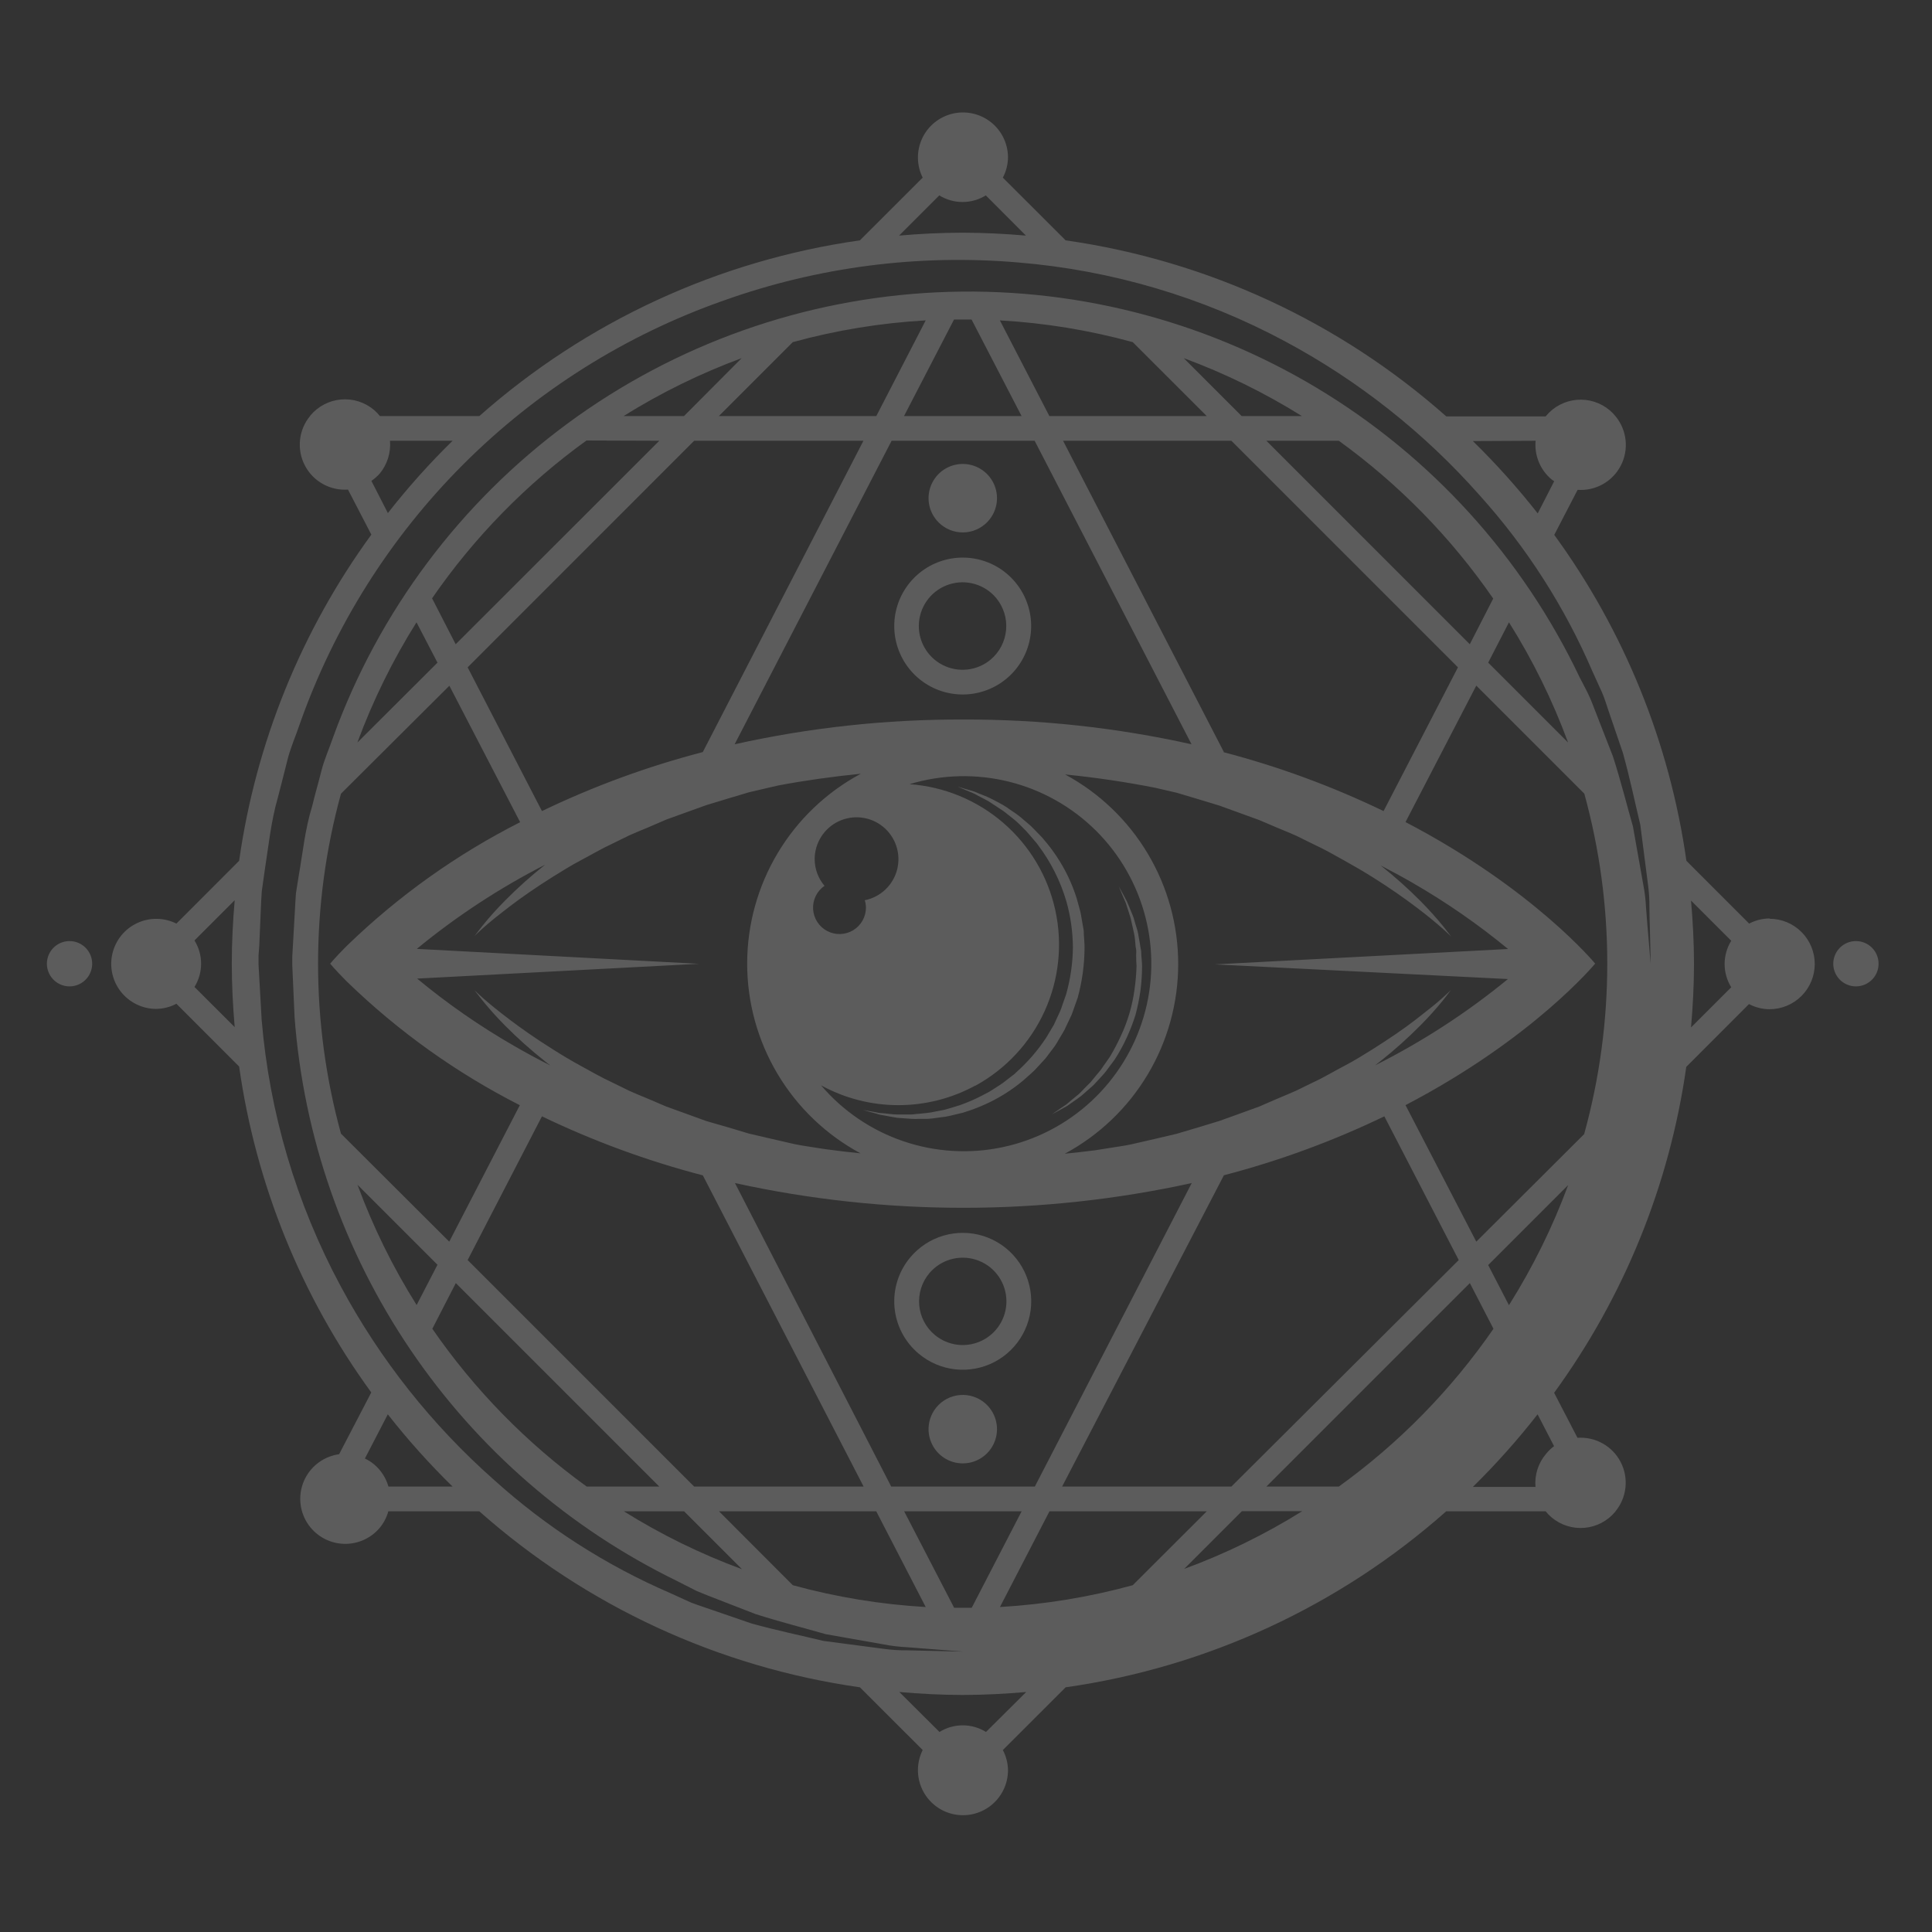 <svg width="391" height="391" viewBox="0 0 391 391" fill="none" xmlns="http://www.w3.org/2000/svg">
<rect x="0" y="0" width="391" height="391" fill="#333333" stroke="none"/>
<g opacity="0.2">
<path d="M177.268 225.352C177.542 225.43 177.828 225.535 178.154 225.613L179.182 225.795C179.912 225.925 180.706 226.095 181.591 226.225L184.469 226.433C185.002 226.466 185.537 226.466 186.07 226.433H187.776C188.369 226.399 188.96 226.334 189.546 226.238L191.408 225.99C192.046 225.886 192.71 225.704 193.322 225.561L194.312 225.326C194.649 225.266 194.981 225.174 195.301 225.053C196.668 224.629 198.008 224.12 199.312 223.53C202.129 222.267 204.758 220.619 207.124 218.634L208.946 217.006C209.558 216.46 210.079 215.809 210.665 215.21C210.951 214.91 211.225 214.598 211.511 214.285C211.798 213.973 212.019 213.621 212.28 213.283C212.774 212.606 213.321 211.981 213.777 211.239L215.079 209.038L215.404 208.478L215.678 207.892L216.251 206.695L216.811 205.51C217.006 205.106 217.097 204.716 217.253 204.325L218.113 201.903C219.022 198.577 219.486 195.144 219.493 191.695C219.493 190.849 219.402 190.003 219.349 189.157C219.349 188.74 219.349 188.323 219.245 187.854C219.141 187.386 219.102 187.021 219.024 186.618C218.868 185.797 218.777 184.964 218.555 184.17C218.334 183.376 218.113 182.594 217.904 181.813C216.975 178.85 215.634 176.031 213.92 173.441C213.131 172.234 212.261 171.081 211.316 169.991C211.111 169.717 210.884 169.461 210.639 169.223L209.936 168.494C209.467 168.025 209.024 167.53 208.556 167.1L207.124 165.877C206.684 165.474 206.218 165.1 205.73 164.757L204.324 163.793C203.907 163.482 203.472 163.195 203.022 162.934C202.124 162.439 201.278 161.971 200.418 161.554C199.559 161.137 198.843 160.89 198.153 160.603L197.189 160.2L196.317 159.939L194.924 159.536L193.765 159.197L194.885 159.666L196.187 160.213L197.033 160.564L197.944 161.046C198.595 161.385 199.312 161.749 200.067 162.166L202.423 163.715C202.881 163.993 203.316 164.307 203.725 164.653L205.027 165.681C205.483 166.042 205.918 166.429 206.329 166.84L207.631 168.142C208.061 168.585 208.439 169.08 208.868 169.561L209.493 170.29C209.715 170.532 209.92 170.788 210.105 171.059C212.691 174.491 214.632 178.364 215.834 182.49C216.673 185.492 217.11 188.592 217.136 191.708C217.102 194.923 216.643 198.119 215.769 201.213L214.962 203.518C214.842 203.917 214.699 204.308 214.532 204.689L214.037 205.757L213.542 206.825L213.295 207.372L212.996 207.879L211.772 209.937C210.065 212.547 208.02 214.919 205.691 216.993L205.275 217.384L204.832 217.723L203.934 218.413C203.368 218.885 202.772 219.32 202.15 219.715L200.314 220.886C199.702 221.251 199.012 221.551 198.439 221.876C197.224 222.495 195.971 223.038 194.689 223.504C194.39 223.633 194.081 223.737 193.765 223.816L192.841 224.102C192.229 224.272 191.63 224.48 191.031 224.623L189.26 224.962C188.703 225.094 188.137 225.19 187.567 225.248L185.927 225.417C185.393 225.417 184.885 225.561 184.377 225.548H181.552C180.693 225.548 179.886 225.404 179.156 225.339L178.128 225.248C177.815 225.248 177.516 225.144 177.242 225.092L175.823 224.845L174.638 224.623L175.784 224.962L177.268 225.352Z" fill="white"/>
<path d="M218.126 221.589L216.889 222.604L215.808 223.516L214.806 224.193C213.595 225 212.918 225.495 212.918 225.495C212.918 225.495 213.647 225.117 214.936 224.401L215.991 223.802L217.163 222.982C217.592 222.695 218.035 222.383 218.465 222.044C218.712 221.885 218.943 221.702 219.155 221.497L219.858 220.885L221.329 219.583L222.761 218.034L223.503 217.214C223.751 216.927 223.959 216.615 224.193 216.315L225.586 214.441C226.476 213.07 227.268 211.639 227.956 210.157C228.67 208.623 229.283 207.044 229.792 205.431C230.233 203.8 230.572 202.143 230.808 200.47C231.018 198.851 231.127 197.22 231.133 195.587C231.133 194.793 231.029 194.025 230.977 193.257C230.977 192.879 230.977 192.502 230.886 192.124C230.795 191.747 230.755 191.395 230.703 191.043C230.573 190.327 230.456 189.624 230.339 188.96C230.222 188.296 229.974 187.658 229.805 187.059C229.714 186.747 229.636 186.447 229.545 186.161C229.475 185.877 229.384 185.598 229.271 185.328L228.646 183.804L228.099 182.502L227.54 181.435C226.849 180.133 226.433 179.417 226.433 179.417C226.433 179.417 226.745 180.198 227.318 181.539C227.461 181.877 227.631 182.242 227.8 182.645L228.23 183.947L228.711 185.471C228.894 186.005 228.972 186.604 229.128 187.203C229.284 187.801 229.401 188.439 229.545 189.09C229.688 189.741 229.714 190.392 229.792 191.135C229.792 191.486 229.883 191.838 229.935 192.202C229.987 192.567 229.935 192.931 229.935 193.296C229.935 194.034 229.961 194.789 230.013 195.561C229.963 197.143 229.824 198.721 229.597 200.288C229.163 203.526 228.237 206.678 226.849 209.636C226.192 211.072 225.457 212.472 224.649 213.829L223.347 215.69C223.139 215.99 222.943 216.302 222.722 216.589L222.032 217.409L220.73 218.998L219.428 220.3C218.972 220.781 218.569 221.237 218.126 221.589Z" fill="white"/>
<path d="M358.144 185.875C356.696 185.888 355.273 186.245 353.99 186.917L341.296 174.209C337.914 150.365 328.731 127.716 314.553 108.249L319.279 99.135C321.055 99.262 322.83 98.865 324.383 97.993C325.937 97.122 327.201 95.815 328.019 94.233C328.838 92.651 329.175 90.865 328.989 89.093C328.804 87.322 328.103 85.644 326.974 84.266C326.616 83.824 326.22 83.414 325.789 83.043C324.871 82.265 323.808 81.677 322.662 81.313C321.516 80.948 320.309 80.814 319.111 80.918C317.913 81.022 316.747 81.363 315.681 81.919C314.614 82.476 313.669 83.238 312.899 84.162L312.834 84.266H292.692C271.061 65.102 244.276 52.714 215.665 48.643L202.957 35.949C203.637 34.669 203.994 33.244 203.999 31.795C203.987 30.424 203.667 29.072 203.06 27.842C202.454 26.611 201.577 25.533 200.496 24.689C199.415 23.844 198.157 23.255 196.817 22.964C195.476 22.673 194.087 22.689 192.753 23.01C191.42 23.331 190.175 23.948 189.114 24.817C188.052 25.686 187.2 26.783 186.621 28.027C186.043 29.271 185.752 30.629 185.772 32.001C185.791 33.372 186.12 34.722 186.734 35.949L174.027 48.643C145.425 52.693 118.645 65.058 97.013 84.201H76.884C76.531 83.759 76.138 83.349 75.712 82.977C74.793 82.198 73.73 81.609 72.582 81.243C71.435 80.877 70.227 80.743 69.027 80.847C67.827 80.951 66.66 81.292 65.593 81.85C64.525 82.407 63.579 83.171 62.809 84.097C62.79 84.134 62.768 84.168 62.744 84.201C61.611 85.578 60.907 87.256 60.719 89.028C60.53 90.8 60.866 92.589 61.683 94.172C62.501 95.756 63.764 97.065 65.318 97.938C66.872 98.811 68.648 99.209 70.426 99.083L75.152 108.197C60.961 127.678 51.773 150.346 48.396 174.209L35.701 186.917C34.474 186.303 33.125 185.974 31.753 185.955C30.381 185.935 29.023 186.226 27.779 186.804C26.535 187.383 25.438 188.235 24.569 189.296C23.701 190.358 23.083 191.602 22.762 192.936C22.441 194.27 22.425 195.659 22.716 196.999C23.007 198.34 23.596 199.598 24.441 200.679C25.286 201.76 26.363 202.636 27.594 203.243C28.824 203.849 30.176 204.17 31.548 204.182C32.996 204.177 34.422 203.819 35.701 203.14L48.396 215.848C51.777 239.692 60.961 262.341 75.139 281.807L68.629 294.307C67.166 294.509 65.774 295.064 64.573 295.923C63.372 296.783 62.398 297.921 61.734 299.241C61.071 300.56 60.738 302.021 60.764 303.498C60.791 304.974 61.175 306.422 61.885 307.717C62.596 309.012 63.61 310.115 64.841 310.931C66.072 311.747 67.483 312.252 68.952 312.402C70.421 312.552 71.905 312.343 73.275 311.792C74.645 311.241 75.862 310.366 76.819 309.241C77.646 308.254 78.25 307.099 78.589 305.856H97C118.627 325.026 145.413 337.414 174.027 341.479L186.734 354.173C186.12 355.4 185.791 356.75 185.772 358.121C185.752 359.493 186.043 360.851 186.621 362.095C187.2 363.339 188.052 364.436 189.114 365.305C190.175 366.174 191.42 366.792 192.753 367.112C194.087 367.433 195.476 367.449 196.817 367.158C198.157 366.867 199.415 366.278 200.496 365.433C201.577 364.589 202.454 363.511 203.06 362.28C203.667 361.05 203.987 359.698 203.999 358.327C203.992 356.878 203.635 355.453 202.957 354.173L215.665 341.479C244.278 337.414 271.064 325.026 292.692 305.856H312.808C313.162 306.301 313.559 306.711 313.993 307.079C314.911 307.857 315.973 308.444 317.119 308.809C318.266 309.174 319.473 309.308 320.671 309.204C321.869 309.1 323.035 308.759 324.101 308.203C325.167 307.646 326.112 306.884 326.883 305.96L326.948 305.856C328.077 304.478 328.777 302.8 328.963 301.029C329.149 299.258 328.812 297.471 327.993 295.889C327.175 294.307 325.911 293 324.357 292.129C322.804 291.257 321.029 290.86 319.253 290.987L314.526 281.873C328.705 262.406 337.888 239.757 341.27 215.913L353.964 203.205C355.244 203.882 356.67 204.24 358.118 204.247C360.545 204.247 362.873 203.282 364.59 201.566C366.307 199.849 367.271 197.521 367.271 195.094C367.271 192.666 366.307 190.338 364.59 188.621C362.873 186.905 360.545 185.94 358.118 185.94L358.144 185.875ZM47.497 207.866L39.36 199.742C40.236 198.328 40.7 196.698 40.7 195.035C40.7 193.372 40.236 191.742 39.36 190.328L47.497 182.191C47.133 186.422 46.911 190.706 46.911 195.028C46.911 199.351 47.133 203.635 47.497 207.866ZM310.777 89.201C310.642 90.666 310.865 92.142 311.425 93.502C311.985 94.863 312.866 96.067 313.993 97.013C314.162 97.156 314.357 97.26 314.539 97.391L311.206 103.901C307.155 98.742 302.771 93.853 298.082 89.266L310.777 89.201ZM190.093 39.542C191.507 40.419 193.137 40.883 194.8 40.883C196.463 40.883 198.093 40.419 199.507 39.542L207.631 47.68C203.4 47.315 199.129 47.094 194.794 47.094C190.458 47.094 186.187 47.315 181.956 47.68L190.093 39.542ZM76.819 95.88C78.373 94.018 79.131 91.618 78.928 89.201H91.596C86.913 93.785 82.537 98.674 78.498 103.836L75.165 97.326C75.767 96.905 76.321 96.421 76.819 95.88V95.88ZM78.615 300.856C78.117 299.096 77.101 297.526 75.699 296.351C75.134 295.884 74.513 295.49 73.85 295.179L78.485 286.234C82.528 291.392 86.908 296.276 91.596 300.856H78.615ZM199.546 350.515C198.132 349.638 196.502 349.174 194.839 349.174C193.176 349.174 191.546 349.638 190.132 350.515L182.008 342.429C186.239 342.794 190.523 343.028 194.846 343.028C199.168 343.028 203.452 342.794 207.684 342.429L199.546 350.515ZM297.457 130.384L256.288 89.201H270.948C283.108 97.989 293.676 108.79 302.196 121.139L297.457 130.384ZM305.386 125.944C310.21 133.617 314.22 141.773 317.352 150.278L301.181 134.107L305.386 125.944ZM305.178 198.14C296.894 204.937 287.881 210.793 278.305 215.6L279.385 214.754C282.227 212.501 284.932 210.079 287.484 207.502C289.131 205.848 290.691 204.11 292.158 202.294C293.16 200.992 293.655 200.354 293.655 200.354C293.655 200.354 293.043 200.953 291.858 202.02C290.674 203.088 288.851 204.546 286.507 206.356C284.164 208.166 281.208 210.197 277.732 212.384C275.987 213.465 274.151 214.637 272.107 215.691C270.063 216.746 268.019 218.009 265.727 219.064L262.29 220.743C261.092 221.29 259.855 221.772 258.618 222.306L254.842 223.946L250.858 225.391L246.77 226.863L242.486 228.165L238.111 229.467L233.607 230.521L229.01 231.576C227.461 231.927 225.873 232.097 224.297 232.37L221.693 232.787C219.662 233.047 217.592 233.282 215.496 233.49C222.427 229.763 228.22 224.23 232.261 217.477C236.301 210.723 238.438 203.002 238.445 195.133C238.452 187.263 236.328 179.538 232.299 172.778C228.27 166.018 222.486 160.475 215.561 156.736C221.98 157.374 228.047 158.299 233.789 159.431L238.125 160.434L242.499 161.736L246.783 163.038L250.871 164.522L254.855 165.968L258.644 167.582C259.946 168.116 261.118 168.598 262.316 169.131L265.753 170.824C268.045 171.879 270.128 173.077 272.133 174.196C274.138 175.316 276.039 176.423 277.758 177.503C281.234 179.678 284.164 181.748 286.533 183.532C288.903 185.315 290.687 186.813 291.885 187.867C293.082 188.922 293.681 189.534 293.681 189.534C293.681 189.534 293.187 188.844 292.184 187.594C290.714 185.78 289.154 184.042 287.51 182.386C284.957 179.813 282.253 177.396 279.411 175.147V175.147C281.664 176.319 283.812 177.477 285.778 178.61C292.617 182.544 299.115 187.043 305.204 192.06L245.858 195.172L305.178 198.14ZM84.357 192.034C92.373 185.439 101.077 179.729 110.319 175.004V175.004C107.464 177.261 104.751 179.692 102.195 182.282C100.55 183.934 98.994 185.673 97.534 187.49C96.518 188.792 96.036 189.43 96.036 189.43C96.036 189.43 96.635 188.831 97.82 187.763C99.005 186.696 100.828 185.237 103.184 183.428C105.541 181.618 108.483 179.587 111.96 177.399C113.704 176.332 115.527 175.16 117.571 174.092C119.616 173.024 121.673 171.788 123.951 170.733L127.402 169.04C128.586 168.507 129.836 168.012 131.073 167.491L134.849 165.863L138.846 164.418L142.935 162.947L147.218 161.645L151.58 160.343L156.098 159.288L157.582 158.95C162.851 157.96 168.393 157.175 174.209 156.593C167.265 160.317 161.46 165.853 157.411 172.613C153.362 179.373 151.22 187.103 151.213 194.983C151.207 202.863 153.335 210.597 157.373 217.363C161.41 224.13 167.206 229.676 174.144 233.412C171.722 233.164 169.352 232.891 167.022 232.565L165.407 232.318C163.819 232.045 162.23 231.862 160.694 231.524L156.098 230.469L151.58 229.415L147.218 228.113L142.935 226.876L138.846 225.391L134.849 223.946L131.073 222.332C129.771 221.798 128.586 221.316 127.402 220.782L123.951 219.09C121.673 218.035 119.59 216.837 117.571 215.73C115.553 214.624 113.665 213.491 111.96 212.41C108.483 210.236 105.541 208.166 103.184 206.382C100.828 204.598 99.018 203.114 97.82 202.059C96.622 201.005 96.036 200.393 96.036 200.393C96.036 200.393 96.518 201.083 97.534 202.333C98.994 204.15 100.55 205.888 102.195 207.541C104.747 210.113 107.452 212.531 110.293 214.78L111.348 215.613C108.744 214.311 106.231 212.931 103.952 211.616C97.069 207.656 90.535 203.118 84.422 198.049L141.463 195.054L84.357 192.034ZM164.873 173.884C164.873 172.279 165.328 170.706 166.186 169.35C167.044 167.993 168.269 166.908 169.72 166.22C171.171 165.533 172.786 165.272 174.38 165.467C175.973 165.662 177.478 166.305 178.72 167.323C179.962 168.34 180.889 169.688 181.395 171.212C181.9 172.736 181.962 174.371 181.574 175.929C181.186 177.487 180.364 178.902 179.203 180.01C178.042 181.119 176.59 181.875 175.016 182.191C175.161 182.668 175.24 183.163 175.25 183.662C175.254 184.584 175.019 185.492 174.569 186.296C174.118 187.101 173.467 187.776 172.679 188.255C171.891 188.734 170.993 189.001 170.071 189.031C169.149 189.06 168.235 188.851 167.418 188.424C166.601 187.996 165.908 187.365 165.407 186.59C164.906 185.816 164.613 184.926 164.558 184.005C164.502 183.084 164.685 182.165 165.09 181.336C165.494 180.507 166.106 179.797 166.866 179.274C165.588 177.768 164.883 175.859 164.873 173.884V173.884ZM197.424 219.715C203.588 216.335 208.494 211.051 211.405 204.652C214.317 198.253 215.078 191.084 213.576 184.216C212.074 177.348 208.388 171.151 203.071 166.552C197.754 161.953 191.091 159.199 184.078 158.702C190.627 156.724 197.589 156.553 204.228 158.207C210.866 159.861 216.934 163.279 221.789 168.098C226.645 172.918 230.107 178.96 231.81 185.586C233.514 192.212 233.394 199.175 231.465 205.739C229.535 212.302 225.868 218.222 220.85 222.873C215.832 227.523 209.651 230.73 202.959 232.156C196.268 233.581 189.316 233.171 182.839 230.97C176.361 228.768 170.599 224.857 166.162 219.649C170.941 222.271 176.302 223.651 181.752 223.663C187.203 223.674 192.569 222.317 197.359 219.715H197.424ZM194.911 145.617C179.361 145.567 163.854 147.248 148.676 150.63L180.445 89.201H209.389L241.145 150.63C225.946 147.244 210.417 145.562 194.846 145.617H194.911ZM142.231 152.205C131.02 155.121 120.119 159.12 109.681 164.145L94.643 135.058L140.487 89.201H174.743L142.231 152.205ZM142.231 237.852L174.782 300.856H140.487L94.643 255.012L109.681 225.925C120.099 230.941 130.978 234.935 142.166 237.852H142.231ZM148.742 239.427C179.194 246.107 210.732 246.107 241.184 239.427L209.428 300.856H180.367L148.742 239.427ZM247.694 237.852C258.879 234.936 269.753 230.941 280.166 225.925L295.218 255.012L249.205 300.856H214.949L247.694 237.852ZM247.694 152.205L215.144 89.201H249.205L295.061 135.058L280.01 164.145C269.598 159.124 258.723 155.125 247.538 152.205H247.694ZM251.288 84.201L239.57 72.483C247.917 75.563 255.927 79.49 263.475 84.201H251.288ZM244.218 84.201H212.371L202.358 64.84C211.451 65.355 220.463 66.83 229.245 69.241L244.218 84.201ZM206.746 84.201H182.958L193.075 64.671C193.661 64.671 194.247 64.671 194.846 64.671C195.445 64.671 196.031 64.671 196.629 64.671L206.746 84.201ZM177.347 84.201H145.486L160.447 69.241C169.233 66.829 178.249 65.354 187.346 64.84L177.347 84.201ZM138.43 84.201H126.204C133.747 79.49 141.752 75.563 150.096 72.483L138.43 84.201ZM133.43 89.201L92.221 130.384L87.443 121.087C95.961 108.737 106.529 97.935 118.691 89.149L133.43 89.201ZM88.537 134.107L72.326 150.278C75.463 141.775 79.473 133.62 84.292 125.944L88.537 134.107ZM90.945 138.782L105.267 166.397C92.434 172.904 80.65 181.3 70.308 191.305L69.827 191.786C67.809 193.818 66.819 195.028 66.819 195.028C66.819 195.028 67.809 196.239 69.827 198.27L70.308 198.752C80.629 208.756 92.391 217.156 105.202 223.673L90.919 251.288L69.006 229.428C62.827 206.911 62.827 183.146 69.006 160.629L90.945 138.782ZM88.537 255.963L84.318 264.113C79.494 256.44 75.484 248.284 72.353 239.779L88.537 255.963ZM92.247 259.673L133.43 300.856H118.743C106.583 292.068 96.015 281.266 87.495 268.918L92.247 259.673ZM138.443 305.856L150.161 317.574C141.811 314.499 133.8 310.572 126.256 305.856H138.443ZM145.513 305.856H177.334L187.346 325.23C178.25 324.705 169.234 323.226 160.447 320.816L145.513 305.856ZM182.984 305.856H206.759L196.655 325.386C196.057 325.386 195.471 325.386 194.872 325.386C194.273 325.386 193.687 325.386 193.101 325.386L182.984 305.856ZM202.371 325.23L212.397 305.856H244.231L229.245 320.816C220.458 323.226 211.442 324.705 202.345 325.23H202.371ZM239.622 317.548L251.34 305.83H263.553C255.983 310.551 247.946 314.478 239.57 317.548H239.622ZM270.974 300.856H256.288L297.47 259.673L302.249 268.918C293.716 281.274 283.13 292.076 270.948 300.856H270.974ZM312.873 294.255C312.098 295.171 311.511 296.232 311.147 297.376C310.782 298.52 310.648 299.725 310.751 300.921H298.082C302.764 296.317 307.14 291.411 311.18 286.234L314.513 292.679C313.9 293.13 313.348 293.66 312.873 294.255V294.255ZM305.399 264.178L301.181 256.028L317.365 239.844C314.229 248.327 310.219 256.46 305.399 264.113V264.178ZM320.633 229.493L298.772 251.288L284.45 223.66C310.373 210.145 322.833 195.015 322.833 195.015C322.833 195.015 310.373 179.886 284.45 166.371L298.772 138.756L320.633 160.616C326.83 183.13 326.83 206.9 320.633 229.415V229.493ZM333.445 187.75C333.354 186.552 333.249 185.224 333.132 183.753C333.056 182.149 332.865 180.552 332.559 178.975C331.947 175.563 331.257 171.644 330.476 167.257C329.252 162.973 328.054 158.143 326.427 153.078L323.38 145.266C322.846 143.964 322.352 142.531 321.753 141.164C321.154 139.797 320.386 138.469 319.695 137.089C308.103 112.718 289.565 92.318 266.412 78.453C243.258 64.588 216.523 57.876 189.566 59.162C162.61 60.448 136.634 69.673 114.906 85.679C93.177 101.685 76.665 123.756 67.444 149.12C66.663 151.437 65.621 153.677 65.035 156.046C64.449 158.416 63.733 160.786 63.186 163.129C61.715 167.829 61.285 172.569 60.452 177.256L59.892 180.784C59.788 181.995 59.749 183.232 59.671 184.456C59.528 186.904 59.385 189.352 59.254 191.786L59.15 193.609V194.521V194.976C59.148 195.015 59.148 195.055 59.15 195.094V195.302L59.306 198.856C59.411 201.213 59.515 203.57 59.619 205.9C61.438 230.002 69.533 253.208 83.098 273.212C96.663 293.216 115.227 309.323 136.945 319.93L141.021 322.001C142.388 322.586 143.768 323.094 145.109 323.628L152.921 326.662C158.025 328.289 162.816 329.487 167.1 330.724L178.818 332.794C180.395 333.1 181.992 333.292 183.596 333.367L187.607 333.68L194.95 334.252L187.594 334.083L183.57 333.992C181.959 334.01 180.348 333.905 178.753 333.68L166.657 332.091C162.282 331.023 157.387 330.021 152.14 328.576L144.106 325.815C142.713 325.321 141.281 324.878 139.862 324.331L135.63 322.404C122.618 316.789 110.611 309.083 100.085 299.593C87.437 288.436 76.882 275.112 68.915 260.246C59.962 243.57 54.528 225.232 52.953 206.369C52.809 203.921 52.666 201.46 52.536 198.987L52.328 195.302V194.221V193.31L52.471 191.396L52.783 184.066C52.849 182.842 52.874 181.618 52.979 180.381L53.513 176.579C54.307 171.527 54.815 166.319 56.234 161.411C56.859 158.937 57.536 156.437 58.135 153.95C58.734 151.463 59.814 149.067 60.635 146.62C67.601 126.801 78.932 108.8 93.79 93.949C108.648 79.098 126.654 67.775 146.476 60.817C165.567 54.007 185.9 51.382 206.095 53.122C224.993 54.685 243.368 60.119 260.076 69.085C274.951 77.055 288.288 87.61 299.462 100.255C308.962 110.798 316.668 122.827 322.273 135.865C322.924 137.297 323.575 138.703 324.2 140.097C324.825 141.49 325.203 142.948 325.698 144.328C326.644 147.114 327.56 149.797 328.445 152.375C329.89 157.583 330.906 162.517 331.96 166.892C332.533 171.358 333.054 175.342 333.497 178.818C333.723 180.414 333.827 182.024 333.809 183.636C333.809 185.12 333.874 186.461 333.9 187.672C334.005 192.464 334.07 195.028 334.07 195.028C334.07 195.028 333.822 192.477 333.445 187.685V187.75ZM350.371 199.807L342.233 207.931C342.598 203.7 342.832 199.429 342.832 195.094C342.832 190.758 342.598 186.487 342.233 182.256L350.371 190.393C349.494 191.807 349.03 193.437 349.03 195.1C349.03 196.763 349.494 198.393 350.371 199.807V199.807Z" fill="white"/>
<path d="M375.616 190.458C374.709 190.455 373.821 190.722 373.065 191.225C372.31 191.728 371.72 192.443 371.372 193.281C371.023 194.119 370.931 195.042 371.108 195.932C371.284 196.822 371.721 197.64 372.363 198.282C373.004 198.924 373.822 199.36 374.712 199.537C375.603 199.713 376.525 199.621 377.363 199.273C378.201 198.924 378.917 198.335 379.42 197.579C379.922 196.824 380.189 195.936 380.187 195.028C380.187 193.816 379.705 192.654 378.848 191.797C377.991 190.94 376.828 190.458 375.616 190.458V190.458Z" fill="white"/>
<path d="M14.087 190.458C13.18 190.455 12.292 190.722 11.536 191.225C10.78 191.728 10.191 192.443 9.843 193.281C9.494 194.119 9.402 195.042 9.579 195.932C9.755 196.822 10.192 197.64 10.834 198.282C11.475 198.924 12.293 199.36 13.183 199.537C14.074 199.713 14.996 199.621 15.834 199.273C16.672 198.924 17.388 198.335 17.89 197.579C18.393 196.824 18.66 195.936 18.657 195.028C18.654 193.817 18.171 192.657 17.315 191.8C16.459 190.944 15.298 190.461 14.087 190.458V190.458Z" fill="white"/>
<path d="M185.94 273.969C188.038 275.73 190.611 276.83 193.334 277.129C196.057 277.428 198.807 276.914 201.237 275.65C203.668 274.386 205.669 272.431 206.988 270.03C208.307 267.629 208.885 264.892 208.649 262.163C208.412 259.434 207.372 256.836 205.659 254.698C203.947 252.56 201.639 250.978 199.028 250.151C196.416 249.325 193.618 249.291 190.987 250.054C188.356 250.817 186.011 252.343 184.247 254.439C183.07 255.83 182.18 257.44 181.627 259.176C181.075 260.912 180.872 262.741 181.029 264.556C181.186 266.372 181.701 268.138 182.544 269.753C183.387 271.369 184.541 272.801 185.94 273.969V273.969ZM188.075 257.681C189.2 256.343 190.697 255.369 192.376 254.881C194.055 254.394 195.841 254.415 197.508 254.942C199.174 255.469 200.647 256.479 201.741 257.843C202.834 259.208 203.498 260.866 203.649 262.607C203.8 264.349 203.431 266.096 202.589 267.628C201.747 269.161 200.47 270.409 198.919 271.215C197.368 272.022 195.612 272.35 193.874 272.159C192.137 271.968 190.495 271.265 189.156 270.141C188.266 269.394 187.533 268.479 186.997 267.449C186.461 266.418 186.134 265.292 186.034 264.135C185.933 262.978 186.062 261.812 186.412 260.705C186.763 259.597 187.328 258.57 188.075 257.681V257.681Z" fill="white"/>
<path d="M189.547 284.776C188.665 285.824 188.113 287.111 187.962 288.473C187.811 289.835 188.068 291.211 188.699 292.428C189.331 293.644 190.309 294.645 191.51 295.306C192.711 295.966 194.08 296.255 195.446 296.136C196.811 296.018 198.11 295.497 199.18 294.64C200.249 293.783 201.04 292.628 201.452 291.321C201.865 290.014 201.88 288.614 201.497 287.298C201.114 285.983 200.349 284.81 199.299 283.929C198.604 283.344 197.799 282.901 196.933 282.626C196.066 282.352 195.153 282.251 194.247 282.33C193.342 282.408 192.46 282.665 191.654 283.084C190.847 283.504 190.131 284.079 189.547 284.776V284.776Z" fill="white"/>
<path d="M194.846 112.845C191.692 112.842 188.632 113.915 186.171 115.887C183.709 117.86 181.995 120.612 181.31 123.691C180.625 126.769 181.011 129.99 182.405 132.819C183.798 135.648 186.115 137.917 188.973 139.252C191.831 140.586 195.058 140.905 198.122 140.156C201.185 139.407 203.902 137.636 205.822 135.134C207.742 132.632 208.752 129.55 208.683 126.397C208.614 123.244 207.472 120.209 205.444 117.793C204.147 116.243 202.526 114.997 200.695 114.142C198.863 113.287 196.867 112.844 194.846 112.845V112.845ZM200.51 133.469C199.17 134.598 197.525 135.303 195.784 135.497C194.043 135.69 192.283 135.363 190.728 134.556C189.173 133.749 187.892 132.499 187.048 130.964C186.204 129.429 185.834 127.678 185.986 125.932C186.137 124.187 186.803 122.526 187.899 121.159C188.995 119.792 190.471 118.781 192.142 118.254C193.813 117.727 195.602 117.707 197.284 118.198C198.966 118.688 200.465 119.666 201.59 121.009C203.09 122.808 203.818 125.128 203.616 127.462C203.414 129.795 202.297 131.955 200.51 133.469V133.469Z" fill="white"/>
<path d="M199.299 106.127C200.349 105.246 201.114 104.074 201.497 102.758C201.88 101.442 201.865 100.042 201.452 98.736C201.04 97.429 200.249 96.274 199.18 95.416C198.11 94.559 196.811 94.038 195.446 93.92C194.08 93.802 192.711 94.091 191.51 94.751C190.309 95.411 189.331 96.413 188.699 97.629C188.068 98.845 187.811 100.221 187.962 101.583C188.113 102.945 188.665 104.232 189.547 105.281C190.131 105.978 190.847 106.552 191.654 106.972C192.46 107.392 193.342 107.648 194.247 107.727C195.153 107.806 196.066 107.705 196.933 107.43C197.799 107.156 198.604 106.713 199.299 106.127V106.127Z" fill="white"/>
</g>
</svg>
